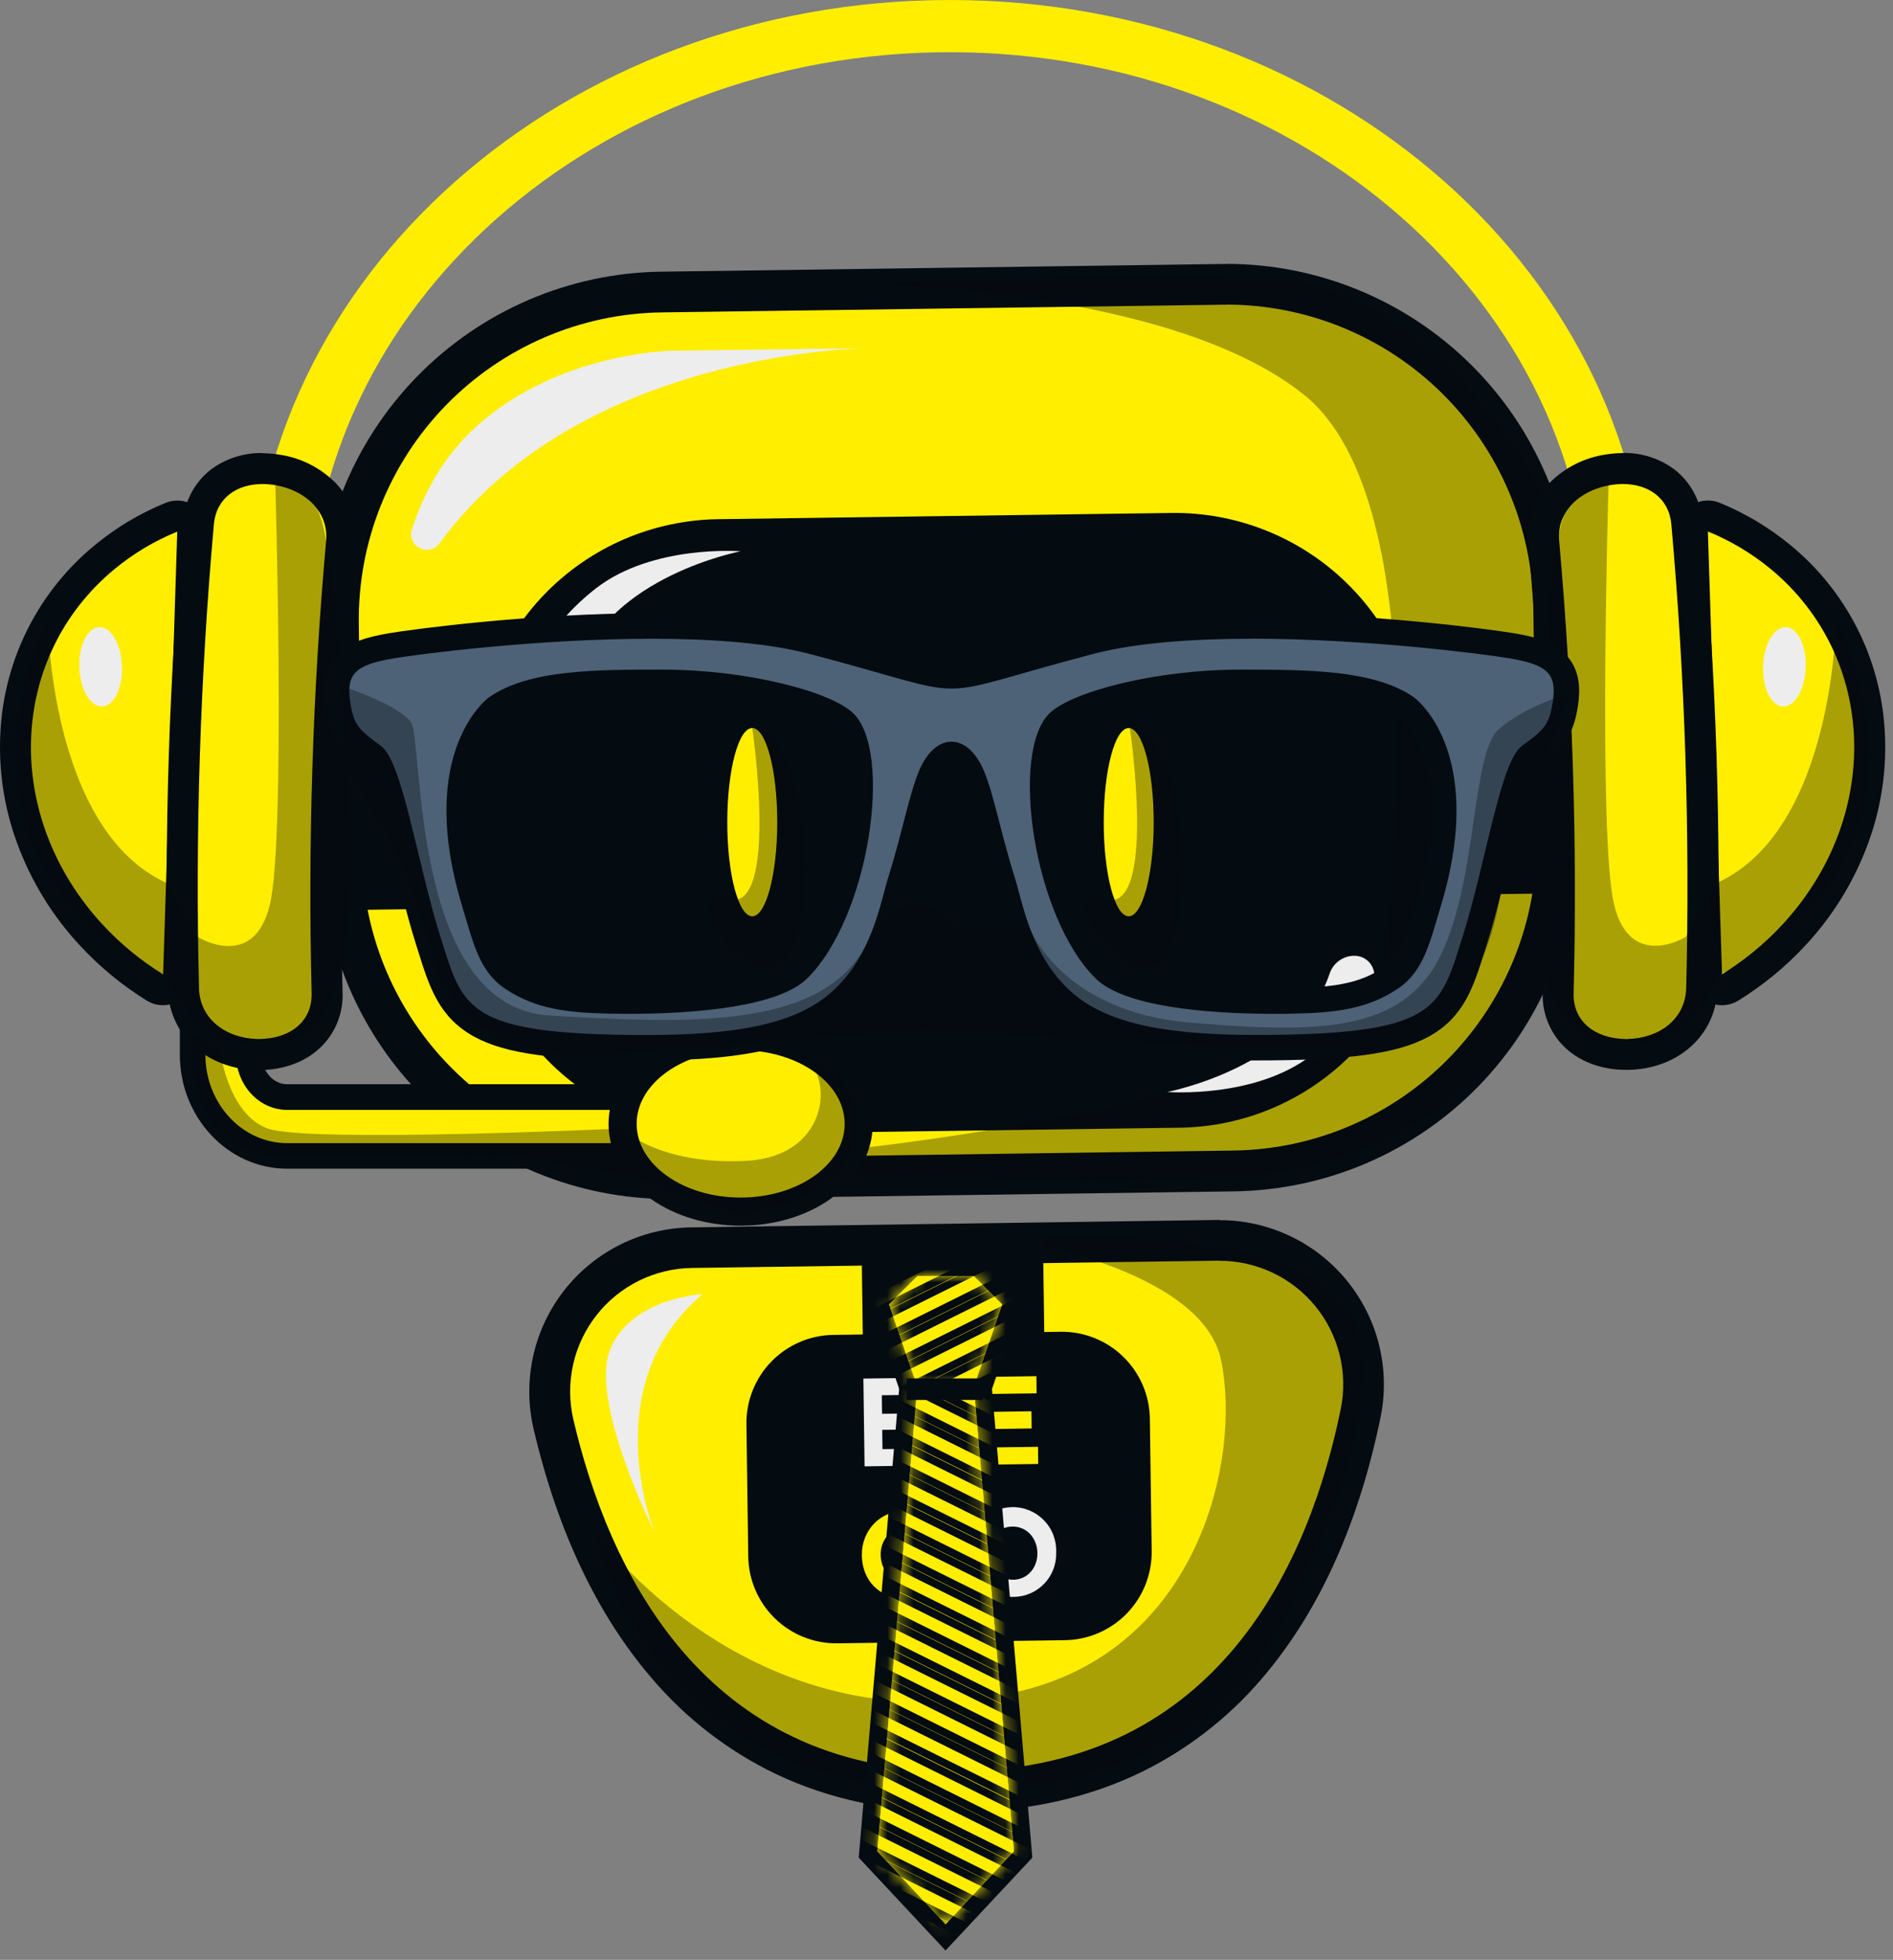 <svg width="144" height="149" viewBox="0 0 144 149" fill="none" xmlns="http://www.w3.org/2000/svg">
<rect x="0" y="0" width="144" height="149" fill="#808080" stroke="none"/>
<path d="M50.898 89.609C44.349 89.609 38.063 87.03 33.401 82.431C28.739 77.832 26.075 71.582 25.986 65.034L25.743 47.457C25.653 40.849 28.192 34.475 32.8 29.738C37.409 25.001 43.71 22.289 50.319 22.197L92.927 21.614H93.277C99.825 21.616 106.109 24.194 110.771 28.792C115.433 33.391 118.098 39.639 118.189 46.186L118.432 63.759C118.626 77.498 107.596 88.824 93.856 89.019L51.247 89.602L50.898 89.609Z" fill="#FFEE00"/>
<path d="M93.278 23.157C99.419 23.158 105.314 25.577 109.686 29.891C114.058 34.205 116.556 40.066 116.641 46.207L116.882 63.778C116.925 66.847 116.362 69.895 115.227 72.747C114.092 75.598 112.407 78.199 110.266 80.399C108.126 82.599 105.574 84.356 102.754 85.57C99.935 86.783 96.904 87.43 93.835 87.472L51.224 88.066H50.896C44.754 88.064 38.859 85.644 34.487 81.33C30.115 77.016 27.618 71.154 27.535 65.012L27.294 47.437C27.209 41.24 29.59 35.263 33.911 30.821C38.233 26.38 44.143 23.836 50.34 23.751L92.949 23.168H93.278M93.278 20.071H92.904L50.297 20.654C43.279 20.75 36.586 23.631 31.691 28.661C26.796 33.692 24.1 40.461 24.196 47.48L24.437 65.053C24.533 72.008 27.362 78.646 32.314 83.531C37.266 88.417 43.942 91.156 50.898 91.158H51.269L93.876 90.575C97.352 90.527 100.785 89.795 103.978 88.421C107.172 87.046 110.063 85.056 112.487 82.563C114.911 80.071 116.82 77.126 118.106 73.896C119.391 70.665 120.028 67.214 119.979 63.737L119.738 46.163C119.642 39.208 116.812 32.571 111.861 27.686C106.91 22.801 100.235 20.061 93.279 20.06L93.278 20.071Z" fill="#040B11"/>
<path d="M89.739 85.736L55.273 86.21C52.813 86.244 50.37 85.793 48.084 84.883C45.798 83.973 43.714 82.621 41.951 80.905C40.187 79.19 38.779 77.143 37.806 74.883C36.834 72.623 36.316 70.194 36.282 67.734L36.154 58.463C36.12 56.003 36.571 53.56 37.481 51.275C38.391 48.989 39.743 46.904 41.458 45.141C43.174 43.377 45.22 41.969 47.48 40.996C49.74 40.024 52.17 39.506 54.63 39.472L89.096 38.998C91.556 38.964 93.999 39.415 96.285 40.325C98.571 41.235 100.656 42.586 102.42 44.302C104.183 46.018 105.592 48.064 106.565 50.324C107.537 52.584 108.055 55.014 108.089 57.474L108.215 66.743C108.284 71.712 106.376 76.504 102.911 80.066C99.446 83.628 94.708 85.667 89.739 85.736Z" fill="#040B11"/>
<path d="M72.675 136.216C63.617 136.216 56.229 132.956 50.719 126.52C46.757 121.896 43.86 115.762 42.111 108.289C41.74 106.696 41.731 105.041 42.084 103.445C42.438 101.848 43.144 100.352 44.152 99.064C45.16 97.777 46.443 96.731 47.908 96.005C49.373 95.279 50.982 94.891 52.617 94.868L92.644 94.316H92.799C94.422 94.317 96.025 94.678 97.491 95.374C98.957 96.07 100.25 97.083 101.276 98.34C102.302 99.598 103.035 101.067 103.423 102.643C103.811 104.219 103.844 105.861 103.519 107.451C101.965 115.053 99.192 121.313 95.296 126.062C89.869 132.668 82.439 136.096 73.211 136.222C73.023 136.216 72.848 136.216 72.675 136.216Z" fill="#FFEE00"/>
<path d="M92.788 95.854C94.18 95.855 95.555 96.165 96.813 96.762C98.071 97.359 99.18 98.228 100.061 99.307C100.942 100.385 101.572 101.646 101.905 102.998C102.239 104.35 102.268 105.759 101.99 107.124C99.658 118.522 92.858 134.389 73.176 134.659H72.675C53.373 134.659 46.25 119.157 43.617 107.926C43.297 106.558 43.289 105.137 43.592 103.765C43.894 102.394 44.501 101.107 45.367 100.001C46.232 98.895 47.335 97.997 48.593 97.374C49.852 96.75 51.234 96.417 52.638 96.398L92.665 95.846H92.797M92.797 92.749H92.611L52.584 93.312C50.717 93.338 48.879 93.781 47.205 94.611C45.532 95.44 44.066 96.634 42.915 98.105C41.765 99.576 40.959 101.286 40.556 103.11C40.154 104.934 40.166 106.825 40.592 108.643C42.397 116.361 45.406 122.717 49.53 127.532C52.141 130.619 55.375 133.12 59.019 134.87C63.061 136.792 67.652 137.767 72.663 137.767H73.207C78.31 137.698 82.956 136.642 87.015 134.633C90.672 132.807 93.895 130.219 96.468 127.042C100.525 122.097 103.401 115.611 105.017 107.761C105.389 105.945 105.352 104.07 104.909 102.271C104.466 100.471 103.628 98.793 102.456 97.357C101.284 95.922 99.808 94.765 98.133 93.97C96.459 93.176 94.629 92.764 92.776 92.765L92.797 92.749Z" fill="#040B11"/>
<path d="M41.448 50.661L23.134 50.913L23.387 69.227L41.7 68.974L41.448 50.661Z" fill="#040B11"/>
<path d="M118.586 49.597L100.273 49.85L100.525 68.163L118.839 67.91L118.586 49.597Z" fill="#040B11"/>
<path d="M23.244 69.144C20.417 69.132 17.707 68.014 15.694 66.028C13.682 64.043 12.527 61.348 12.478 58.521L12.429 54.971C12.398 52.535 13.334 50.186 15.033 48.439C16.731 46.693 19.054 45.692 21.49 45.656L24.414 45.615L24.738 69.126L23.396 69.145L23.244 69.144Z" fill="#FFEE00"/>
<path d="M23.081 46.977L23.366 67.801H23.244C20.766 67.8 18.388 66.825 16.624 65.084C14.86 63.344 13.852 60.979 13.818 58.501L13.77 54.951C13.742 52.873 14.54 50.869 15.988 49.378C17.436 47.887 19.417 47.032 21.495 47L23.077 46.977M25.721 44.257L23.038 44.294L21.455 44.317C18.663 44.358 16.002 45.505 14.056 47.507C12.109 49.507 11.036 52.199 11.071 54.99L11.12 58.54C11.164 61.725 12.462 64.764 14.731 67C17 69.235 20.059 70.487 23.244 70.484H23.413L26.096 70.449L26.06 67.766L25.77 46.938L25.733 44.255L25.721 44.257Z" fill="#040B11"/>
<path d="M119.608 43.198L122.522 43.157H122.652C125.064 43.167 127.375 44.121 129.092 45.815C130.808 47.508 131.793 49.807 131.835 52.218L131.886 55.768C131.927 58.624 130.832 61.379 128.842 63.428C126.851 65.477 124.129 66.651 121.273 66.693L119.932 66.713L119.608 43.198Z" fill="#FFEE00"/>
<path d="M122.66 44.5C124.721 44.501 126.699 45.313 128.166 46.761C129.633 48.209 130.472 50.176 130.5 52.237L130.549 55.787C130.583 58.287 129.623 60.699 127.88 62.492C126.136 64.284 123.752 65.311 121.251 65.347L120.964 44.521L122.548 44.5H122.658M122.658 41.816H122.511L120.927 41.838L118.244 41.875L118.281 44.56L118.568 65.384L118.605 68.067L121.288 68.03C122.879 68.008 124.45 67.674 125.911 67.045C127.372 66.416 128.696 65.506 129.805 64.366C130.914 63.225 131.788 61.878 132.376 60.4C132.965 58.922 133.256 57.343 133.234 55.752L133.186 52.202C133.145 49.436 132.019 46.798 130.05 44.856C128.08 42.913 125.426 41.824 122.66 41.822L122.658 41.816Z" fill="#040B11"/>
<path opacity="0.34" d="M13.809 58.502C13.809 58.502 16.647 62.057 19.972 62.405L19.76 47.02L25.44 45.627L24.799 70.591C24.799 70.591 13.964 70.008 13.884 64.257C13.805 58.505 13.809 58.502 13.809 58.502Z" fill="#040B11"/>
<path opacity="0.34" d="M120.968 44.522L122.551 44.501L122.79 61.777C122.79 61.777 129.608 61.872 130.343 50.763C131.077 39.655 132.71 58.147 132.71 58.147C132.71 58.147 124.994 68.663 120.274 67.732C115.554 66.801 120.968 44.522 120.968 44.522Z" fill="#040B11"/>
<path d="M81.001 124.697L63.708 124.936C62.828 124.948 61.955 124.787 61.138 124.462C60.321 124.136 59.575 123.653 58.945 123.039C58.315 122.426 57.811 121.694 57.464 120.886C57.116 120.078 56.931 119.21 56.919 118.33L56.781 108.288C56.768 107.408 56.928 106.533 57.253 105.715C57.578 104.896 58.061 104.15 58.674 103.518C59.288 102.887 60.02 102.382 60.829 102.034C61.637 101.685 62.507 101.5 63.387 101.488L80.68 101.249C81.56 101.237 82.433 101.398 83.251 101.723C84.068 102.049 84.813 102.532 85.443 103.146C86.074 103.759 86.577 104.491 86.925 105.299C87.273 106.107 87.458 106.975 87.469 107.855L87.608 117.899C87.621 118.779 87.461 119.654 87.136 120.472C86.811 121.291 86.328 122.037 85.715 122.668C85.101 123.3 84.369 123.804 83.56 124.152C82.751 124.501 81.882 124.686 81.001 124.697Z" fill="#040B11"/>
<path d="M68.83 111.439L65.768 111.48L65.677 104.808L68.663 104.767C69.977 104.748 70.8 105.414 70.8 106.463V106.483C70.815 106.778 70.745 107.072 70.599 107.329C70.453 107.586 70.236 107.796 69.975 107.934C70.723 108.22 71.189 108.661 71.203 109.557V109.576C71.237 110.8 70.281 111.418 68.83 111.439ZM69.413 106.729C69.413 106.292 69.073 106.049 68.475 106.057L67.078 106.075L67.097 107.487L68.403 107.47C69.026 107.47 69.419 107.244 69.413 106.751V106.729ZM69.802 109.393C69.802 108.947 69.471 108.673 68.745 108.684L67.109 108.706L67.13 110.173L68.813 110.149C69.436 110.149 69.809 109.906 69.803 109.413L69.802 109.393Z" fill="#EDEDED"/>
<path d="M74.074 111.365L73.981 104.693L78.839 104.625L78.856 105.931L75.409 105.977L75.428 107.337L78.462 107.295L78.479 108.6L75.446 108.643L75.463 110.044L78.961 109.996L78.977 111.301L74.074 111.365Z" fill="#FFEE00"/>
<path d="M68.863 121.523C66.931 121.548 65.581 120.163 65.56 118.256V118.239C65.534 116.409 66.887 114.893 68.768 114.866C69.885 114.85 70.563 115.153 71.218 115.715L70.373 116.803C69.887 116.395 69.459 116.162 68.742 116.172C67.748 116.185 66.972 117.106 66.994 118.2V118.22C67.009 119.397 67.802 120.25 68.9 120.234C69.359 120.241 69.808 120.1 70.18 119.832L70.169 118.911L68.795 118.931L68.777 117.708L71.472 117.67L71.511 120.466C70.79 121.134 69.846 121.51 68.863 121.523Z" fill="#FFEE00"/>
<path d="M77.082 121.407C76.646 121.42 76.213 121.346 75.807 121.187C75.401 121.029 75.031 120.79 74.719 120.485C74.408 120.18 74.162 119.816 73.995 119.413C73.828 119.01 73.744 118.578 73.748 118.143V118.125C73.715 117.677 73.773 117.226 73.921 116.801C74.068 116.376 74.3 115.986 74.603 115.654C74.907 115.322 75.275 115.056 75.685 114.871C76.094 114.686 76.538 114.587 76.987 114.58C77.437 114.572 77.883 114.657 78.299 114.828C78.715 114.999 79.091 115.253 79.406 115.575C79.72 115.897 79.965 116.279 80.126 116.699C80.287 117.119 80.361 117.567 80.342 118.016V118.036C80.356 118.473 80.283 118.908 80.125 119.317C79.968 119.725 79.73 120.097 79.426 120.411C79.122 120.726 78.757 120.976 78.355 121.147C77.952 121.318 77.519 121.406 77.082 121.407ZM78.914 118.053C78.899 116.95 78.106 116.042 77.008 116.058C75.91 116.073 75.158 116.983 75.174 118.086V118.106C75.189 119.209 75.98 120.117 77.08 120.101C78.18 120.086 78.928 119.176 78.914 118.073V118.053Z" fill="#EDEDED"/>
<path opacity="0.34" d="M76.289 94.1C76.289 94.1 91.445 96.292 92.893 103.426C94.436 110.973 91.169 125.591 77.193 128.663C57.129 133.072 45.276 116.493 45.276 116.493C45.276 116.493 48.591 133.934 68.647 135.906C88.704 137.879 95.9 126.127 95.9 126.127C95.9 126.127 105.894 109.561 103.117 100.949C100.34 92.338 76.289 94.1 76.289 94.1Z" fill="#040B11"/>
<path opacity="0.34" d="M65.909 21.645C65.909 21.645 88.991 21.791 99.225 30.037C109.459 38.284 105.831 69.421 104.918 75.808C104.005 82.195 61.462 89.644 44.878 88.148C44.878 88.148 84.747 90.791 96.581 89.182C108.414 87.573 118.99 78.853 118.842 67.915C118.694 56.978 118.003 38.593 118.003 38.593C118.003 38.593 109.842 21.91 96.812 21.222C83.782 20.534 65.909 21.645 65.909 21.645Z" fill="#040B11"/>
<path d="M79.336 93.972L65.532 94.162L65.644 102.299L79.448 102.108L79.336 93.972Z" fill="#040B11"/>
<path d="M33.434 41.306C32.629 42.408 30.917 41.531 31.337 40.233C32.17 37.659 33.641 34.773 36.233 32.432C42.48 26.787 51.051 26.667 51.051 26.667L65.976 26.473C65.976 26.473 44.204 26.581 33.434 41.306Z" fill="#EDEDED"/>
<path d="M53.439 98.397C53.439 98.397 48.063 98.638 46.427 102.563C44.791 106.488 49.765 116.435 49.765 116.435C49.765 116.435 45.236 105.293 53.439 98.397Z" fill="#EDEDED"/>
<path d="M18.387 49.077C18.387 49.077 14.842 50.4 15.043 55.194C15.043 55.194 15.888 52.581 18.427 52.112L18.387 49.077Z" fill="#EDEDED"/>
<path d="M124.003 48.273C123.999 48.009 124.071 47.75 124.21 47.526C124.349 47.302 124.549 47.122 124.787 47.008C125.025 46.894 125.29 46.85 125.552 46.882C125.814 46.914 126.061 47.021 126.265 47.189C126.827 47.669 127.336 48.21 127.782 48.8C129.879 51.52 127.248 57.543 125.013 59.292C125.013 59.292 126.816 53.111 124.819 50.56C124.306 49.905 124.023 49.099 124.013 48.267L124.003 48.273Z" fill="#EDEDED"/>
<path d="M42.123 52.268C41.857 52.272 41.595 52.205 41.363 52.076C41.132 51.947 40.938 51.758 40.801 51.531C40.665 51.303 40.591 51.043 40.586 50.778C40.582 50.512 40.647 50.25 40.776 50.018C41.931 47.959 43.489 46.154 45.358 44.711C49.685 41.379 56.342 41.913 56.342 41.913C56.342 41.913 46.368 43.8 43.984 50.933C43.85 51.321 43.599 51.657 43.265 51.896C42.932 52.135 42.533 52.265 42.123 52.268Z" fill="#EDEDED"/>
<path d="M103.012 72.663C103.278 72.659 103.54 72.725 103.772 72.854C104.004 72.983 104.199 73.171 104.335 73.4C104.471 73.627 104.546 73.888 104.55 74.153C104.554 74.419 104.488 74.681 104.358 74.913C103.204 76.972 101.647 78.777 99.779 80.22C95.452 83.55 88.793 83.018 88.793 83.018C88.793 83.018 98.766 81.131 101.151 73.998C101.285 73.611 101.536 73.275 101.87 73.036C102.203 72.797 102.602 72.667 103.012 72.663Z" fill="#EDEDED"/>
<path d="M120.94 47.043C120.94 23.254 99.141 3.968 72.252 3.968C45.362 3.968 23.563 23.252 23.563 47.043H19.08C19.08 21.063 42.886 0 72.252 0C101.617 0 125.425 21.063 125.425 47.043H120.94Z" fill="#FFEE00"/>
<path d="M129.917 40.405C131.648 41.111 133.261 42.075 134.703 43.264C142.813 49.981 143.202 62.09 135.57 70.311C134.221 71.762 132.683 73.025 130.996 74.065L129.917 40.405Z" fill="#00FFD2"/>
<path d="M130.992 75.243C130.686 75.243 130.393 75.124 130.173 74.912C129.953 74.699 129.825 74.41 129.815 74.104L128.736 40.443C128.73 40.247 128.774 40.052 128.862 39.877C128.951 39.701 129.081 39.551 129.243 39.439C129.404 39.327 129.591 39.257 129.786 39.236C129.981 39.214 130.179 39.242 130.361 39.316C132.2 40.067 133.916 41.093 135.447 42.359C137.415 43.975 139.029 45.979 140.187 48.247C141.345 50.515 142.024 52.997 142.18 55.538C142.545 61.103 140.449 66.781 136.425 71.112C135.005 72.641 133.386 73.972 131.61 75.068C131.424 75.183 131.21 75.243 130.992 75.243Z" fill="#FFEE00"/>
<path d="M129.918 40.406C131.648 41.111 133.261 42.075 134.703 43.264C142.814 49.981 143.202 62.09 135.57 70.311C134.221 71.763 132.683 73.025 130.996 74.065L129.918 40.406ZM129.918 38.051C129.602 38.051 129.29 38.115 129 38.239C128.71 38.362 128.448 38.542 128.228 38.768C128.009 38.995 127.837 39.263 127.723 39.557C127.609 39.851 127.555 40.164 127.565 40.48L128.643 74.143C128.656 74.555 128.778 74.957 128.996 75.308C129.213 75.659 129.519 75.946 129.883 76.141C130.247 76.337 130.655 76.433 131.068 76.42C131.48 76.408 131.882 76.287 132.234 76.07C134.101 74.918 135.806 73.52 137.301 71.914C139.422 69.65 141.063 66.979 142.126 64.064C143.131 61.313 143.553 58.383 143.365 55.461C143.199 52.759 142.478 50.121 141.247 47.71C140.015 45.3 138.301 43.169 136.209 41.451C134.585 40.11 132.767 39.023 130.817 38.228C130.534 38.111 130.23 38.051 129.923 38.051H129.918Z" fill="#040B11"/>
<path d="M123.7 80.165C122.075 80.165 120.661 79.625 119.714 78.646C119.307 78.221 118.99 77.717 118.786 77.165C118.581 76.613 118.491 76.024 118.523 75.436C118.813 64.038 118.447 52.633 117.427 41.277C117.152 38.547 119.147 36.26 122.285 35.728C122.67 35.663 123.06 35.629 123.451 35.629C126.115 35.629 128.068 37.271 128.309 39.709C129.369 51.51 129.749 63.361 129.447 75.205C129.346 78.018 126.997 80.099 123.857 80.167L123.7 80.165Z" fill="#FFEE00"/>
<path d="M123.443 36.797C125.373 36.797 126.941 37.848 127.135 39.826C128.186 51.578 128.564 63.38 128.266 75.174C128.182 77.506 126.191 78.936 123.828 78.988H123.7C121.401 78.988 119.619 77.686 119.707 75.469C119.995 64.023 119.629 52.569 118.609 41.165C118.384 38.934 120.132 37.279 122.495 36.881C122.816 36.826 123.141 36.798 123.467 36.797M123.467 34.444C123.011 34.445 122.556 34.484 122.106 34.561C120.5 34.805 119.014 35.56 117.871 36.715C117.28 37.329 116.831 38.065 116.553 38.87C116.276 39.675 116.177 40.531 116.264 41.379C117.279 52.687 117.643 64.044 117.354 75.394C117.318 76.138 117.434 76.882 117.694 77.58C117.954 78.279 118.354 78.917 118.867 79.457C120.033 80.669 121.755 81.338 123.7 81.338H123.894C127.677 81.254 130.512 78.697 130.634 75.254V75.242C130.937 63.357 130.556 51.465 129.494 39.624C129.495 39.616 129.495 39.607 129.494 39.599C129.43 38.842 129.211 38.107 128.85 37.438C128.49 36.77 127.996 36.182 127.399 35.713C126.262 34.855 124.868 34.406 123.443 34.438L123.467 34.444Z" fill="#040B11"/>
<path d="M134.115 50.792C134.099 52.458 134.814 53.763 135.712 53.707C136.609 53.651 137.35 52.263 137.365 50.598C137.381 48.933 136.666 47.627 135.768 47.683C134.87 47.74 134.13 49.127 134.115 50.792Z" fill="#EDEDED"/>
<path opacity="0.34" d="M139.666 47.05C139.666 47.05 139.567 63.003 130.66 67.101L128.223 71.236C128.223 71.236 124.007 73.835 122.783 68.774C121.558 63.712 122.361 36.857 122.361 36.857C122.361 36.857 119.446 35.367 118.485 41.142C117.523 46.916 117.21 55.17 117.21 55.17C117.21 55.17 113.623 81.802 123.709 78.963C123.709 78.963 127.224 80.906 130.877 74.043C130.889 74.045 148.45 66.906 139.666 47.05Z" fill="#040B11"/>
<path d="M57.224 69.662C58.273 69.662 59.124 66.458 59.124 62.506C59.124 58.554 58.273 55.35 57.224 55.35C56.175 55.35 55.324 58.554 55.324 62.506C55.324 66.458 56.175 69.662 57.224 69.662Z" fill="#FFEE00"/>
<path d="M85.861 69.662C86.91 69.662 87.761 66.458 87.761 62.506C87.761 58.554 86.91 55.35 85.861 55.35C84.811 55.35 83.96 58.554 83.96 62.506C83.96 66.458 84.811 69.662 85.861 69.662Z" fill="#FFEE00"/>
<path opacity="0.34" d="M57.224 55.35C57.224 55.35 59.317 69.555 55.324 68.368C51.331 67.181 56.824 75.752 59.569 73.078C62.315 70.404 61.627 55.587 57.224 55.35Z" fill="#040B11"/>
<path opacity="0.34" d="M85.95 55.35C85.95 55.35 88.043 69.555 84.05 68.368C80.057 67.181 85.55 75.752 88.295 73.078C91.041 70.404 90.353 55.587 85.95 55.35Z" fill="#040B11"/>
<path d="M21.841 87.873C17.877 87.873 14.652 84.418 14.652 80.171V66.23H18.927V80.179C18.927 81.96 20.232 83.412 21.841 83.412H63.584V87.881L21.841 87.873Z" fill="#FFEE00"/>
<path d="M17.959 67.2V80.177C17.959 82.496 19.708 84.382 21.845 84.382H62.612V86.908H21.841C18.414 86.908 15.623 83.889 15.623 80.177V67.2H17.955M19.898 65.257H13.68V80.177C13.68 84.959 17.341 88.851 21.841 88.851H64.555V82.431H21.841C20.771 82.431 19.898 81.417 19.898 80.17V65.257Z" fill="#040B11"/>
<path d="M13.484 40.405C11.754 41.111 10.142 42.075 8.7 43.264C0.588 49.981 0.201 62.09 7.834 70.311C9.182 71.763 10.721 73.025 12.408 74.065L13.484 40.405Z" fill="#00FFD2"/>
<path d="M12.408 75.243C12.189 75.242 11.975 75.182 11.788 75.068C10.012 73.971 8.392 72.641 6.971 71.112C2.951 66.781 0.854 61.103 1.218 55.538C1.374 52.997 2.052 50.514 3.21 48.246C4.369 45.978 5.982 43.973 7.95 42.357C9.482 41.092 11.197 40.066 13.037 39.316C13.219 39.242 13.416 39.214 13.611 39.236C13.806 39.257 13.993 39.327 14.155 39.438C14.317 39.55 14.448 39.7 14.536 39.876C14.625 40.051 14.667 40.246 14.66 40.443L13.583 74.104C13.576 74.409 13.45 74.698 13.232 74.911C13.014 75.124 12.722 75.243 12.417 75.243H12.408Z" fill="#FFEE00"/>
<path d="M13.484 40.405L12.408 74.076C10.721 73.037 9.183 71.774 7.834 70.323C0.202 62.099 0.588 49.992 8.7 43.275C10.141 42.085 11.754 41.121 13.484 40.415M13.484 38.06H13.412C13.111 38.068 12.814 38.134 12.538 38.254C10.607 39.047 8.807 40.127 7.198 41.457C5.106 43.175 3.391 45.306 2.16 47.716C0.929 50.127 0.208 52.766 0.042 55.468C-0.143 58.389 0.281 61.316 1.288 64.064C2.35 66.98 3.991 69.65 6.112 71.916C7.603 73.521 9.302 74.919 11.164 76.072C11.516 76.289 11.918 76.409 12.33 76.422C12.743 76.434 13.152 76.338 13.515 76.143C13.879 75.948 14.185 75.66 14.403 75.309C14.621 74.959 14.743 74.557 14.757 74.144L15.833 40.53C15.833 40.489 15.833 40.45 15.833 40.409C15.833 39.789 15.588 39.194 15.152 38.753C14.715 38.312 14.122 38.062 13.502 38.056C13.493 38.054 13.485 38.054 13.476 38.056L13.484 38.06Z" fill="#040B11"/>
<path d="M19.706 80.166H19.552C16.414 80.098 14.063 78.017 13.962 75.219C13.66 63.375 14.04 51.523 15.099 39.722C15.344 37.266 17.299 35.624 19.957 35.624C20.347 35.625 20.737 35.658 21.122 35.723C24.255 36.255 26.248 38.542 25.98 41.284C24.958 52.638 24.588 64.041 24.874 75.437C24.908 76.024 24.82 76.611 24.616 77.163C24.412 77.714 24.096 78.217 23.689 78.641C22.745 79.626 21.33 80.166 19.706 80.166Z" fill="#FFEE00"/>
<path d="M19.956 36.798C20.282 36.799 20.607 36.827 20.928 36.881C23.279 37.282 25.028 38.935 24.804 41.166C23.784 52.57 23.417 64.024 23.705 75.47C23.784 77.687 22.012 78.989 19.712 78.989H19.579C17.215 78.937 15.221 77.503 15.14 75.175C14.843 63.38 15.222 51.578 16.273 39.827C16.467 37.849 18.031 36.798 19.964 36.798M19.964 34.445C18.546 34.414 17.159 34.861 16.024 35.712C15.427 36.181 14.933 36.769 14.573 37.437C14.212 38.106 13.993 38.841 13.929 39.598C13.929 39.598 13.929 39.615 13.929 39.623C12.863 51.465 12.478 63.357 12.777 75.243V75.268C12.899 78.711 15.734 81.268 19.517 81.352H19.712C21.655 81.352 23.372 80.686 24.544 79.471C25.058 78.931 25.457 78.293 25.717 77.595C25.977 76.896 26.093 76.153 26.058 75.408C25.768 64.058 26.132 52.701 27.148 41.393C27.234 40.546 27.135 39.69 26.858 38.885C26.58 38.079 26.131 37.344 25.541 36.73C24.401 35.578 22.922 34.822 21.32 34.575C20.871 34.498 20.416 34.459 19.96 34.458L19.964 34.445Z" fill="#040B11"/>
<path d="M9.285 50.792C9.301 52.458 8.586 53.763 7.688 53.707C6.791 53.651 6.048 52.263 6.033 50.598C6.017 48.933 6.734 47.627 7.632 47.683C8.53 47.74 9.27 49.127 9.285 50.792Z" fill="#EDEDED"/>
<path opacity="0.34" d="M3.635 47.068C3.635 47.068 3.734 63.019 12.641 67.117L15.083 71.257C15.083 71.257 19.3 73.857 20.524 68.795C21.748 63.734 20.945 36.879 20.945 36.879C20.945 36.879 23.87 35.389 24.822 41.163C25.774 46.938 26.096 55.192 26.096 55.192C26.096 55.192 29.683 81.823 19.597 78.987C19.597 78.987 16.082 80.93 12.431 74.065C12.419 74.076 -5.15 66.93 3.635 47.068Z" fill="#040B11"/>
<path d="M56.342 92.113C51.389 92.113 47.361 89.119 47.361 85.443C47.361 81.767 51.389 78.772 56.342 78.772C61.295 78.772 65.323 81.765 65.323 85.443C65.323 89.121 61.295 92.113 56.342 92.113Z" fill="#FFEE00"/>
<path d="M56.342 79.842C60.712 79.842 64.254 82.349 64.254 85.444C64.254 88.54 60.712 91.046 56.342 91.046C51.972 91.046 48.43 88.538 48.43 85.444C48.43 82.351 51.972 79.842 56.342 79.842ZM56.342 77.705C53.791 77.705 51.364 78.426 49.512 79.737C47.466 81.187 46.292 83.266 46.292 85.444C46.292 87.622 47.458 89.7 49.512 91.149C51.364 92.461 53.787 93.183 56.342 93.183C58.897 93.183 61.32 92.461 63.172 91.149C65.218 89.7 66.391 87.621 66.391 85.444C66.391 83.268 65.225 81.187 63.172 79.737C61.32 78.426 58.897 77.705 56.342 77.705Z" fill="#040B11"/>
<path opacity="0.34" d="M16.739 79.842C16.739 79.842 17.306 84.684 20.363 85.796C23.419 86.907 47.282 85.796 47.282 85.796C47.282 85.796 50.111 88.613 56.785 88.252C63.459 87.89 63.454 81.09 60.693 80.167C60.693 80.167 65.614 81.333 65.175 86.155C64.736 90.978 56.342 92.462 56.342 92.462L48.016 89.445L39.591 87.923L20.757 87.838C20.757 87.838 16.904 87.502 15.626 84.408C14.857 82.578 14.525 80.595 14.654 78.614L16.739 79.842Z" fill="#040B11"/>
<path d="M95.467 79.654C88.084 79.654 83.743 78.632 80.959 76.232C78.077 73.751 77.127 70.176 76.558 68.04C76.449 67.629 76.363 67.263 76.262 66.98C75.78 65.458 75.407 64.014 75.077 62.74C74.669 61.172 74.319 59.825 73.911 58.908C73.493 57.952 72.903 57.354 72.37 57.354C71.838 57.354 71.245 57.937 70.827 58.908C70.439 59.816 70.079 61.172 69.673 62.74C69.341 64.014 68.968 65.46 68.486 66.98C68.395 67.271 68.292 67.629 68.191 68.04C67.621 70.178 66.671 73.751 63.79 76.232C61.007 78.632 56.668 79.654 49.281 79.654C42.354 79.654 38.788 79.186 36.57 77.985C34.199 76.704 33.556 74.653 32.74 72.055L32.563 71.489C31.928 69.484 31.384 67.228 30.857 65.048C30.146 62.099 29.172 58.053 28.407 57.499C26.619 56.188 25.986 55.628 25.669 53.526C25.21 50.462 26.757 49.603 29.775 49.09C31.523 48.791 40.592 47.584 49.584 47.584C54.721 47.584 58.858 47.986 61.878 48.781C64.112 49.364 65.822 49.855 67.196 50.246C69.825 50.996 71.146 51.371 72.37 51.371C73.594 51.371 74.914 50.996 77.543 50.246C78.916 49.857 80.626 49.368 82.861 48.781C85.88 47.986 90.017 47.584 95.154 47.584C104.147 47.584 113.205 48.791 114.973 49.09C117.991 49.603 119.538 50.462 119.079 53.526C118.762 55.628 118.129 56.188 116.343 57.499C115.576 58.061 114.595 62.099 113.891 65.048C113.365 67.228 112.821 69.484 112.185 71.489L112.008 72.055C111.194 74.653 110.551 76.704 108.179 77.985C105.958 79.186 102.394 79.654 95.467 79.654ZM94.365 51.868C91.394 51.875 88.433 52.22 85.54 52.898C82.67 53.584 81.071 54.398 80.516 54.931C79.762 55.665 79.324 57.418 79.319 59.738C79.303 65.779 81.742 71.445 84.044 73.706C85.599 75.232 90.283 76.106 96.907 76.106C97.397 76.106 97.9 76.106 98.397 76.09C101.619 76.024 103.752 75.729 105.796 74.355C107.262 73.37 107.74 71.74 108.408 69.484C108.49 69.204 108.575 68.919 108.662 68.625C111.956 57.758 107.265 54.012 106.98 53.796C104.203 51.89 99.235 51.886 94.428 51.88L94.365 51.868ZM37.778 53.79C37.494 54.006 32.804 57.752 36.096 68.619C36.183 68.913 36.268 69.202 36.35 69.478C37.017 71.734 37.496 73.364 38.962 74.35C41.005 75.723 43.139 76.019 46.361 76.085C46.858 76.085 47.361 76.1 47.853 76.1C54.475 76.1 59.163 75.226 60.714 73.701C63.016 71.439 65.455 65.773 65.439 59.732C65.439 57.412 64.996 55.651 64.242 54.925C62.933 53.652 57.032 51.874 50.394 51.874H50.33C45.525 51.88 40.555 51.884 37.778 53.79Z" fill="#4D6277"/>
<path d="M95.164 48.555C103.869 48.555 112.891 49.721 114.812 50.048C117.707 50.539 118.446 51.196 118.115 53.382C117.849 55.152 117.406 55.519 115.766 56.714C114.126 57.909 113.013 65.677 111.264 71.196C109.515 76.714 109.405 78.682 95.471 78.682C88.156 78.682 84.11 77.662 81.598 75.498C78.427 72.762 77.789 68.59 77.187 66.694C76.112 63.289 75.576 60.272 74.811 58.523C74.189 57.103 73.283 56.386 72.38 56.386C71.476 56.386 70.569 57.095 69.947 58.523C69.182 60.272 68.645 63.289 67.571 66.694C66.971 68.596 66.339 72.768 63.164 75.504C60.652 77.668 56.606 78.688 49.291 78.688C35.357 78.688 35.246 76.722 33.498 71.202C31.749 65.681 30.63 57.923 28.99 56.72C27.35 55.517 26.907 55.166 26.641 53.388C26.312 51.202 27.051 50.545 29.944 50.053C31.865 49.727 40.887 48.561 49.592 48.561C54.012 48.561 58.353 48.862 61.639 49.727C68.292 51.476 70.334 52.35 72.378 52.35C74.422 52.35 76.458 51.476 83.115 49.727C86.403 48.864 90.74 48.561 95.162 48.561M96.911 77.077C97.424 77.077 97.929 77.077 98.421 77.062C101.53 76.998 104.013 76.728 106.342 75.162C108.305 73.84 108.762 71.664 109.597 68.907C113.194 57.033 107.547 53.005 107.547 53.005C104.52 50.914 99.47 50.914 94.402 50.908H94.36C87.899 50.908 81.536 52.583 79.832 54.235C76.8 57.184 78.603 69.727 83.356 74.398C85.493 76.498 91.606 77.077 96.901 77.077M47.845 77.077C53.14 77.077 59.253 76.495 61.39 74.398C66.143 69.735 67.948 57.184 64.915 54.235C63.218 52.583 56.849 50.908 50.389 50.908H50.355C45.286 50.908 40.236 50.908 37.209 53.005C37.209 53.005 31.562 57.033 35.159 68.907C35.996 71.668 36.451 73.84 38.413 75.162C40.745 76.728 43.217 76.998 46.335 77.062C46.827 77.062 47.332 77.077 47.845 77.077ZM95.158 46.618C89.937 46.618 85.719 47.032 82.618 47.846C80.374 48.429 78.658 48.925 77.28 49.319C74.737 50.042 73.462 50.405 72.374 50.405C71.286 50.405 70.009 50.042 67.466 49.319C66.088 48.93 64.373 48.437 62.128 47.846C59.02 47.032 54.809 46.618 49.588 46.618C40.528 46.618 31.391 47.837 29.615 48.138C27.937 48.423 26.631 48.798 25.714 49.692C24.466 50.922 24.548 52.548 24.713 53.666C25.084 56.137 25.972 56.908 27.777 58.236C27.861 58.346 28.18 58.84 28.681 60.492C29.087 61.83 29.491 63.501 29.917 65.271C30.447 67.469 30.995 69.74 31.64 71.779C31.7 71.973 31.761 72.167 31.817 72.342C32.662 75.039 33.393 77.367 36.111 78.836C38.487 80.12 42.181 80.621 49.285 80.621C56.925 80.621 61.452 79.528 64.427 76.965C67.536 74.287 68.537 70.531 69.133 68.287C69.24 67.885 69.327 67.539 69.417 67.269C69.904 65.714 70.283 64.265 70.618 62.979C71.006 61.451 71.356 60.13 71.721 59.287C71.986 58.686 72.25 58.422 72.374 58.341C72.496 58.422 72.763 58.686 73.025 59.287C73.392 60.126 73.734 61.446 74.131 62.979C74.463 64.265 74.842 65.722 75.329 67.269C75.415 67.539 75.506 67.885 75.613 68.287C76.212 70.531 77.21 74.287 80.319 76.965C83.294 79.528 87.821 80.621 95.461 80.621C102.565 80.621 106.259 80.12 108.635 78.836C111.356 77.367 112.084 75.039 112.929 72.342C112.986 72.159 113.046 71.971 113.106 71.779C113.751 69.74 114.299 67.469 114.83 65.271C115.255 63.501 115.659 61.83 116.065 60.492C116.567 58.84 116.885 58.354 116.969 58.236C118.774 56.908 119.662 56.137 120.033 53.666C120.2 52.548 120.28 50.922 119.032 49.692C118.117 48.788 116.81 48.413 115.131 48.138C113.355 47.837 104.219 46.618 95.158 46.618ZM96.907 75.134C89.523 75.134 85.767 74.038 84.724 73.013C82.534 70.86 80.276 65.306 80.29 59.74C80.29 57.346 80.78 56.028 81.194 55.626C82.188 54.655 87.59 52.852 94.365 52.852H94.426C99.068 52.852 103.869 52.852 106.403 54.579C106.546 54.695 107.528 55.55 108.206 57.48C109.195 60.299 109.032 64.057 107.734 68.343C107.644 68.639 107.559 68.926 107.475 69.21C106.787 71.542 106.375 72.793 105.254 73.549C103.41 74.788 101.415 75.057 98.378 75.119C97.886 75.119 97.391 75.134 96.907 75.134ZM38.355 54.573C40.881 52.855 45.69 52.852 50.332 52.846H50.394C57.168 52.846 62.569 54.653 63.564 55.62C63.978 56.023 64.462 57.34 64.468 59.734C64.478 64.106 62.822 70.265 60.034 73.007C58.99 74.033 55.242 75.129 47.851 75.129C47.367 75.129 46.879 75.129 46.38 75.113C43.343 75.051 41.347 74.783 39.504 73.543C38.382 72.787 37.971 71.536 37.283 69.204C37.199 68.922 37.114 68.633 37.024 68.338C35.726 64.051 35.563 60.293 36.552 57.474C37.23 55.541 38.211 54.69 38.355 54.573Z" fill="#040B11"/>
<path opacity="0.34" d="M25.924 52.136C25.924 52.136 30.319 53.541 31.271 54.922C32.223 56.304 31.174 76.581 41.818 77.209C52.462 77.836 62.4 78.245 65.828 71.939C69.255 65.634 72.776 70.591 72.776 70.591H78.347C78.347 70.591 80.739 76.908 90.501 77.741C100.263 78.575 106.675 78.507 109.56 72.689C112.446 66.872 111.892 57.256 114.041 55.412C116.19 53.568 119.297 52.771 119.297 52.771L114.179 67.566C114.179 67.566 113.013 79.982 103.113 79.842C93.213 79.702 70.112 78.274 70.112 78.274L46.09 80.166C46.09 80.166 35.233 81.482 32.936 72.697C30.639 63.913 26.563 58.878 26.563 58.878L25.924 52.136Z" fill="#040B11"/>
<path d="M69.296 106.123L66.85 98.992L69.5 96.342H74.364L77.014 98.992L74.568 106.123H69.296Z" fill="#FFEE00"/>
<path d="M74.082 97.021L76.233 99.172L74.082 105.442H69.782L67.631 99.172L69.782 97.021H74.082ZM74.645 95.661H69.219L68.82 96.05L66.669 98.201L66.069 98.801L66.345 99.604L68.496 105.874L68.811 106.793H75.053L75.368 105.874L77.519 99.604L77.793 98.801L77.195 98.201L75.044 96.05L74.645 95.661Z" fill="#040B11"/>
<path d="M66.032 140.985L69.158 104.763H74.706L77.832 140.985L71.931 147.292L66.032 140.985Z" fill="#FFEE00"/>
<path d="M74.082 105.443L77.129 140.742L71.931 146.296L66.735 140.742L69.782 105.443H74.082ZM75.329 104.083H68.529L68.42 105.327L65.375 140.624L65.323 141.228L65.737 141.671L70.932 147.226L71.925 148.287L72.92 147.226L78.116 141.671L78.53 141.228L78.477 140.624L75.436 105.327L75.329 104.083Z" fill="#040B11"/>
<path d="M74.082 105.443H71.931H69.782L66.735 140.743L71.931 146.296L77.129 140.743L74.082 105.443Z" fill="#FFEE00"/>
<mask id="mask0_2513_18353" style="mask-type:luminance" maskUnits="userSpaceOnUse" x="66" y="105" width="12" height="42">
<path d="M74.082 105.443H71.931H69.782L66.735 140.743L71.931 146.296L77.129 140.743L74.082 105.443Z" fill="white"/>
</mask>
<g mask="url(#mask0_2513_18353)">
<path d="M63.263 97.892L62.607 99.213L102.033 118.801L102.689 117.48L63.263 97.892Z" fill="#FFEE00"/>
<path d="M63.395 98.281L102.301 117.601L101.912 118.401L62.999 99.082L63.388 98.281M63.125 97.504L62.882 98.023L62.494 98.821L62.216 99.336L62.739 99.595L101.644 118.924L102.165 119.182L102.425 118.66L102.814 117.861L103.074 117.339L102.552 117.08L63.66 97.76L63.139 97.5L63.125 97.504Z" fill="#040B11"/>
<path d="M62.337 99.758L61.681 101.079L101.107 120.667L101.763 119.347L62.337 99.758Z" fill="#FFEE00"/>
<path d="M62.468 100.146L101.374 119.474L100.976 120.274L62.072 100.947L62.461 100.146M62.198 99.369L61.938 99.892L61.549 100.69L61.291 101.213L61.812 101.471L100.717 120.801L101.238 121.059L101.499 120.537L101.887 119.738L102.147 119.215L101.633 118.961L62.729 99.626L62.206 99.365L62.198 99.369Z" fill="#040B11"/>
<path d="M61.41 101.62L60.754 102.94L100.18 122.529L100.836 121.208L61.41 101.62Z" fill="#FFEE00"/>
<path d="M61.541 102.012L100.447 121.339L100.049 122.14L61.145 102.812L61.534 102.012M61.271 101.234L61.011 101.757L60.622 102.556L60.356 103.074L60.877 103.333L99.8 122.662L100.323 122.921L100.581 122.398L100.97 121.599L101.23 121.077L100.707 120.818L61.802 101.491L61.279 101.23L61.271 101.234Z" fill="#040B11"/>
<path d="M60.485 103.486L59.828 104.807L99.254 124.395L99.91 123.074L60.485 103.486Z" fill="#FFEE00"/>
<path d="M60.615 103.877L99.52 123.204L99.132 124.005L60.218 104.677L60.607 103.877M60.345 103.1L60.094 103.611L59.706 104.409L59.447 104.932L59.968 105.19L98.873 124.52L99.396 124.778L99.654 124.255L100.043 123.457L100.303 122.934L99.781 122.676L60.875 103.356L60.356 103.096L60.345 103.1Z" fill="#040B11"/>
<path d="M59.557 105.351L58.9 106.672L98.326 126.26L98.982 124.939L59.557 105.351Z" fill="#FFEE00"/>
<path d="M59.688 105.748L98.594 125.075L98.205 125.876L59.292 106.543L59.68 105.742M59.418 104.965L59.16 105.488L58.771 106.286L58.513 106.809L59.033 107.067L97.939 126.395L98.462 126.655L98.72 126.132L99.118 125.334L99.377 124.811L98.854 124.553L59.948 105.221L59.426 104.971L59.418 104.965Z" fill="#040B11"/>
<path d="M58.631 107.217L57.975 108.538L97.4 128.126L98.056 126.806L58.631 107.217Z" fill="#FFEE00"/>
<path d="M58.761 107.607L97.663 126.927L97.274 127.728L58.365 108.408L58.753 107.607M58.491 106.83L58.233 107.353L57.834 108.151L57.584 108.662L58.106 108.921L97.01 128.248L97.533 128.509L97.791 127.986L98.189 127.187L98.448 126.665L97.925 126.406L59.021 107.087L58.499 106.826L58.491 106.83Z" fill="#040B11"/>
<path d="M57.705 109.083L57.049 110.403L96.475 129.992L97.131 128.671L57.705 109.083Z" fill="#FFEE00"/>
<path d="M57.83 109.473L96.734 128.801L96.346 129.602L57.442 110.274L57.83 109.473ZM57.566 108.696L57.308 109.219L56.915 110.023L56.665 110.536L57.187 110.795L96.091 130.122L96.614 130.383L96.872 129.86L97.27 129.061L97.529 128.539L97 128.288L58.095 108.953L57.572 108.692L57.566 108.696Z" fill="#040B11"/>
<path d="M56.777 110.948L56.121 112.269L95.547 131.857L96.203 130.536L56.777 110.948Z" fill="#FFEE00"/>
<path d="M56.909 111.338L95.813 130.665L95.424 131.466L56.511 112.138L56.9 111.338M56.635 110.561L56.377 111.083L55.988 111.882L55.728 112.404L56.251 112.663L95.156 131.979L95.679 132.239L95.938 131.716L96.326 130.918L96.585 130.395L96.064 130.137L57.168 110.817L56.645 110.557L56.635 110.561Z" fill="#040B11"/>
<path d="M55.851 112.814L55.195 114.135L94.621 133.723L95.277 132.402L55.851 112.814Z" fill="#FFEE00"/>
<path d="M55.982 113.204L94.886 132.531L94.498 133.332L55.584 114.004L55.973 113.204M55.709 112.427L55.46 112.938L55.071 113.736L54.811 114.259L55.334 114.517L94.237 133.845L94.748 134.117L95.009 133.594L95.397 132.796L95.656 132.273L95.135 132.015L56.241 112.683L55.718 112.423L55.709 112.427Z" fill="#040B11"/>
<path d="M54.923 114.68L54.267 116.001L93.693 135.589L94.349 134.268L54.923 114.68Z" fill="#FFEE00"/>
<path d="M55.056 115.075L93.959 134.403L93.571 135.203L54.657 115.87L55.056 115.069M54.793 114.292L54.527 114.811L54.139 115.609L53.878 116.132L54.401 116.39L93.305 135.718L93.827 135.978L94.088 135.456L94.476 134.657L94.735 134.134L94.214 133.876L55.314 114.548L54.793 114.298V114.292Z" fill="#040B11"/>
<path d="M53.998 116.544L53.341 117.864L92.767 137.452L93.423 136.132L53.998 116.544Z" fill="#FFEE00"/>
<path d="M54.139 116.934L93.033 136.254L92.644 137.055L53.731 117.735L54.129 116.934M53.867 116.157L53.606 116.68L53.218 117.478L52.95 117.99L53.472 118.248L92.378 137.583L92.898 137.844L93.159 137.321L93.547 136.522L93.808 136L93.285 135.741L54.387 116.414L53.867 116.153V116.157Z" fill="#040B11"/>
<path d="M53.07 118.41L52.414 119.73L91.839 139.319L92.495 137.998L53.07 118.41Z" fill="#FFEE00"/>
<path d="M53.202 118.8L92.106 138.127L91.717 138.928L52.806 119.6L53.194 118.8M52.932 118.022L52.671 118.545L52.283 119.344L52.023 119.866L52.545 120.127L91.445 139.448L91.966 139.709L92.226 139.186L92.615 138.388L92.875 137.865L92.366 137.614L53.46 118.279L52.94 118.019L52.932 118.022Z" fill="#040B11"/>
<path d="M52.144 120.276L51.488 121.597L90.913 141.185L91.57 139.864L52.144 120.276Z" fill="#FFEE00"/>
<path d="M52.275 120.666L91.181 139.993L90.792 140.794L51.879 121.466L52.267 120.666M52.005 119.889L51.745 120.411L51.356 121.21L51.096 121.733L51.618 121.991L90.524 141.307L91.045 141.567L91.305 141.045L91.694 140.246L91.954 139.723L91.445 139.473L52.534 120.145L52.013 119.885L52.005 119.889Z" fill="#040B11"/>
<path d="M51.218 122.139L50.562 123.46L89.987 143.048L90.644 141.727L51.218 122.139Z" fill="#FFEE00"/>
<path d="M51.349 122.53L90.254 141.858L89.865 142.658L50.952 123.331L51.341 122.53M51.078 121.753L50.836 122.264L50.447 123.063L50.188 123.585L50.709 123.844L89.615 143.171L90.136 143.431L90.396 142.909L90.785 142.11L91.045 141.588L90.522 141.329L51.613 122.007L51.09 121.749L51.078 121.753Z" fill="#040B11"/>
<path d="M50.291 124.004L49.635 125.325L89.061 144.913L89.717 143.593L50.291 124.004Z" fill="#FFEE00"/>
<path d="M50.422 124.401L89.327 143.729L88.929 144.529L50.025 125.196L50.414 124.395M50.151 123.618L49.893 124.141L49.495 124.939L49.236 125.462L49.757 125.721L88.663 145.048L89.185 145.308L89.444 144.786L89.832 143.987L90.093 143.464L89.57 143.206L50.682 123.873L50.159 123.624L50.151 123.618Z" fill="#040B11"/>
<path d="M49.365 125.87L48.709 127.19L88.135 146.779L88.791 145.458L49.365 125.87Z" fill="#FFEE00"/>
<path d="M49.495 126.262L88.4 145.581L88.002 146.382L49.098 127.062L49.487 126.262M49.224 125.484L48.966 126.007L48.568 126.806L48.309 127.317L48.83 127.575L87.753 146.91L88.276 147.171L88.534 146.648L88.923 145.849L89.183 145.327L88.661 145.068L49.755 125.739L49.232 125.48L49.224 125.484Z" fill="#040B11"/>
<path d="M48.437 127.736L47.781 129.057L87.207 148.645L87.863 147.324L48.437 127.736Z" fill="#FFEE00"/>
<path d="M48.568 128.126L87.474 147.453L87.085 148.254L48.172 128.926L48.56 128.126M48.298 127.349L48.039 127.871L47.651 128.67L47.392 129.193L47.921 129.453L86.826 148.78L87.349 149.041L87.608 148.518L87.996 147.72L88.255 147.197L87.732 146.938L48.828 127.603L48.309 127.345L48.298 127.349Z" fill="#040B11"/>
<path d="M47.511 129.6L46.855 130.921L86.281 150.509L86.937 149.188L47.511 129.6Z" fill="#FFEE00"/>
<path d="M47.641 129.992L86.547 149.32L86.158 150.12L47.245 130.793L47.633 129.992M47.371 129.215L47.113 129.738L46.714 130.536L46.456 131.059L46.978 131.317L85.89 150.633L86.413 150.893L86.671 150.371L87.069 149.572L87.328 149.049L86.805 148.791L47.901 129.469L47.379 129.211L47.371 129.215Z" fill="#040B11"/>
<path d="M46.584 131.465L45.928 132.786L85.353 152.374L86.009 151.054L46.584 131.465Z" fill="#FFEE00"/>
<path d="M46.716 131.856L85.616 151.184L85.228 151.984L46.318 132.657L46.716 131.856ZM46.452 131.079L46.194 131.59L45.795 132.389L45.537 132.911L46.059 133.17L84.963 152.497L85.486 152.758L85.744 152.235L86.143 151.436L86.401 150.914L85.88 150.655L46.975 131.334L46.452 131.075V131.079Z" fill="#040B11"/>
<path d="M45.658 133.332L45.002 134.652L84.427 154.241L85.084 152.92L45.658 133.332Z" fill="#FFEE00"/>
<path d="M45.783 133.728L84.687 153.056L84.299 153.856L45.395 134.523L45.783 133.723M45.519 132.945L45.261 133.468L44.872 134.267L44.618 134.785L45.14 135.044L84.044 154.371L84.567 154.632L84.825 154.109L85.224 153.31L85.482 152.788L84.961 152.529L46.048 133.2L45.525 132.951L45.519 132.945Z" fill="#040B11"/>
<path d="M44.732 135.198L44.076 136.519L83.501 156.107L84.157 154.786L44.732 135.198Z" fill="#FFEE00"/>
<path d="M44.862 135.588L83.766 154.907L83.378 155.708L44.464 136.386L44.862 135.588ZM44.598 134.811L44.34 135.333L43.951 136.132L43.683 136.643L44.206 136.901L83.109 156.229L83.632 156.489L83.892 155.966L84.281 155.168L84.54 154.645L84.019 154.385L45.121 135.065L44.598 134.807V134.811Z" fill="#040B11"/>
<path d="M43.804 137.062L43.148 138.383L82.574 157.971L83.23 156.65L43.804 137.062Z" fill="#FFEE00"/>
<path d="M43.936 137.453L82.839 156.78L82.451 157.581L43.537 138.252L43.936 137.453ZM43.673 136.676L43.413 137.198L43.024 137.997L42.764 138.52L43.287 138.778L82.19 158.106L82.713 158.366L82.973 157.843L83.362 157.045L83.62 156.522L83.1 156.262L44.194 136.93L43.673 136.672V136.676Z" fill="#040B11"/>
<path d="M42.878 138.928L42.222 140.249L81.648 159.837L82.304 158.517L42.878 138.928Z" fill="#FFEE00"/>
<path d="M43.009 139.318L81.912 158.646L81.524 159.446L42.618 140.117L43.017 139.318M42.754 138.541L42.48 139.06L42.092 139.858L41.831 140.381L42.354 140.639L81.258 159.959L81.778 160.22L82.039 159.697L82.427 158.898L82.688 158.376L82.165 158.115L43.267 138.796L42.746 138.537L42.754 138.541Z" fill="#040B11"/>
</g>
<path d="M74.082 97.022H71.931H69.782L67.631 99.172L69.782 105.443H71.931H74.082L76.233 99.172L74.082 97.022Z" fill="#FFEE00"/>
<mask id="mask1_2513_18353" style="mask-type:luminance" maskUnits="userSpaceOnUse" x="67" y="97" width="10" height="9">
<path d="M74.082 97.02H71.931H69.782L67.631 99.171L69.782 105.442H71.931H74.082L76.233 99.171L74.082 97.02Z" fill="white"/>
</mask>
<g mask="url(#mask1_2513_18353)">
<path d="M94.752 77.115L55.327 96.703L55.983 98.024L95.409 78.436L94.752 77.115Z" fill="#FFEE00"/>
<path d="M94.62 77.512L95.009 78.31L56.113 97.638L55.724 96.839L94.628 77.512M94.89 76.734L94.36 76.991L55.456 96.316L54.933 96.575L55.194 97.097L55.582 97.898L55.843 98.419L56.363 98.16L95.269 78.833L95.792 78.573L95.531 78.05L95.143 77.251L94.882 76.728L94.89 76.734Z" fill="#040B11"/>
<path d="M95.68 78.978L56.254 98.566L56.91 99.887L96.336 80.299L95.68 78.978Z" fill="#FFEE00"/>
<path d="M95.547 79.376L95.936 80.174L57.039 99.502L56.651 98.703L95.557 79.376M95.819 78.599L95.298 78.859L56.383 98.181L55.86 98.439L56.12 98.962L56.509 99.76L56.77 100.283L57.29 100.025L96.196 80.697L96.719 80.437L96.458 79.914L96.07 79.115L95.809 78.593L95.819 78.599Z" fill="#040B11"/>
<path d="M96.605 80.843L57.18 100.432L57.836 101.752L97.261 82.164L96.605 80.843Z" fill="#FFEE00"/>
<path d="M96.474 81.24L96.862 82.041L57.967 101.368L57.568 100.57L96.474 81.24ZM96.736 80.463L96.213 80.723L57.31 100.047L56.787 100.307L57.047 100.83L57.436 101.628L57.697 102.151L58.217 101.893L97.123 82.565L97.644 82.305L97.385 81.782L96.996 80.984L96.736 80.461V80.463Z" fill="#040B11"/>
<path d="M97.533 82.709L58.107 102.297L58.763 103.618L98.189 84.029L97.533 82.709Z" fill="#FFEE00"/>
<path d="M97.401 83.105L97.789 83.906L58.893 103.233L58.495 102.444L97.401 83.115M97.663 82.338L97.14 82.598L58.236 101.912L57.714 102.171L57.974 102.693L58.363 103.492L58.621 104.014L59.144 103.756L98.052 84.428L98.572 84.168L98.314 83.645L97.925 82.847L97.663 82.324V82.338Z" fill="#040B11"/>
<path d="M98.46 84.574L59.035 104.162L59.691 105.483L99.117 85.895L98.46 84.574Z" fill="#FFEE00"/>
<path d="M98.327 84.971L98.716 85.771L59.82 105.099L59.431 104.3L98.337 84.971M98.599 84.193L98.077 84.454L59.163 103.777L58.641 104.036L58.901 104.558L59.29 105.357L59.548 105.88L60.071 105.621L98.984 86.294L99.505 86.033L99.246 85.511L98.858 84.712L98.599 84.189V84.193Z" fill="#040B11"/>
<path d="M99.388 86.44L59.962 106.028L60.618 107.349L100.044 87.761L99.388 86.44Z" fill="#FFEE00"/>
<path d="M99.254 86.836L99.643 87.636L60.745 106.964L60.356 106.165L99.262 86.836M99.525 86.059L98.994 86.317L60.09 105.643L59.568 105.901L59.826 106.424L60.224 107.222L60.483 107.745L61.005 107.487L99.911 88.159L100.432 87.899L100.173 87.376L99.785 86.577L99.526 86.055L99.525 86.059Z" fill="#040B11"/>
<path d="M100.313 88.304L60.888 107.893L61.544 109.213L100.97 89.625L100.313 88.304Z" fill="#FFEE00"/>
<path d="M100.189 88.702L100.578 89.502L61.672 108.83L61.283 108.031L100.189 88.702ZM100.451 87.925L99.928 88.185L61.017 107.509L60.494 107.767L60.753 108.29L61.151 109.088L61.41 109.611L61.932 109.353L100.836 90.025L101.359 89.765L101.1 89.242L100.702 88.444L100.443 87.921L100.451 87.925Z" fill="#040B11"/>
<path d="M101.241 90.171L61.815 109.759L62.471 111.08L101.897 91.491L101.241 90.171Z" fill="#FFEE00"/>
<path d="M101.108 90.566L101.497 91.367L62.599 110.694L62.21 109.896L101.116 90.566M101.378 89.789L100.855 90.049L61.942 109.373L61.421 109.633L61.68 110.156L62.078 110.955L62.336 111.477L62.859 111.219L101.763 91.889L102.285 91.629L102.027 91.106L101.629 90.308L101.37 89.785L101.378 89.789Z" fill="#040B11"/>
</g>
<path d="M74.77 104.798H68.964V106.432H74.77V104.798Z" fill="#040B11"/>
</svg>
